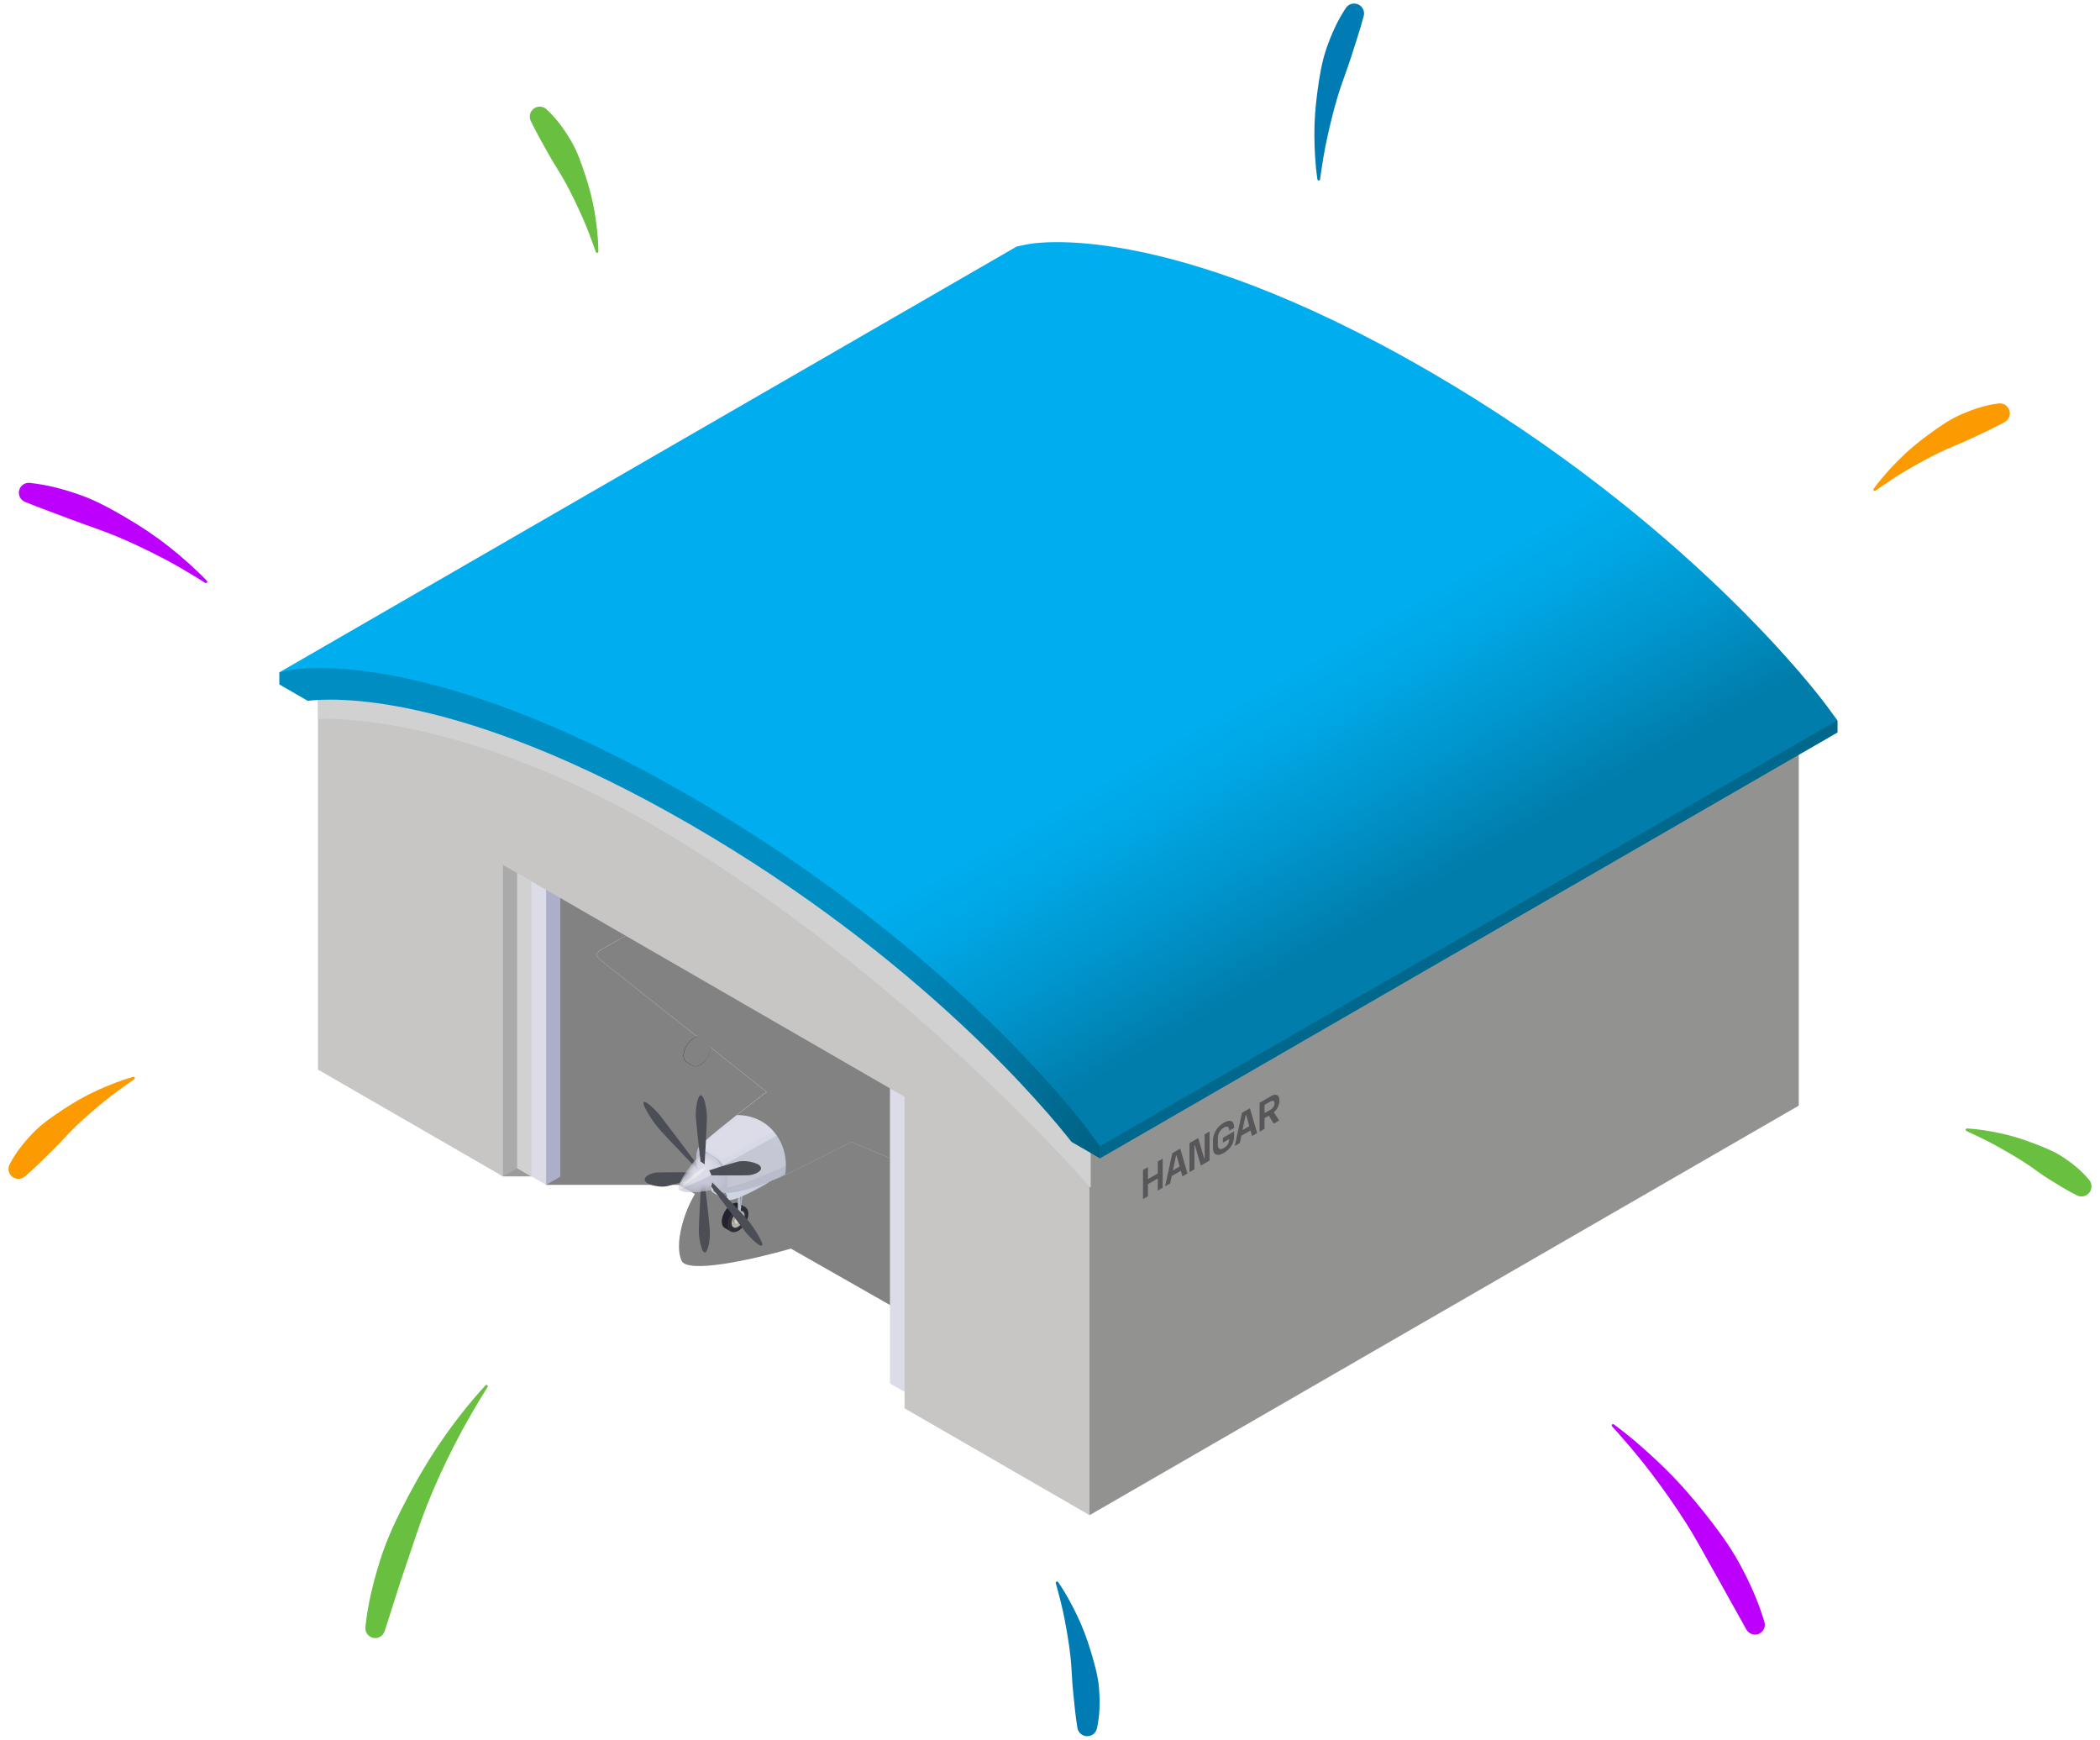 <svg width="198" height="164" viewBox="0 0 198 164" fill="none" xmlns="http://www.w3.org/2000/svg">
<g id="Illustration">
<g id="Vector">
<g id="Vector_2" style="mix-blend-mode:multiply">
<path d="M102.474 113.446C103.298 109.332 103.778 105.143 104.064 100.969C104.542 93.978 104.681 86.911 104.312 79.912C104.112 76.127 103.742 72.363 103.236 68.619L45.648 71.395L46.561 91.695C48.785 93.229 50.65 95.303 51.354 97.956C51.637 99.024 51.667 100.118 51.703 101.216C51.75 102.618 51.76 104.022 51.763 105.425C51.765 106.703 51.83 108.025 51.669 109.297C51.598 109.851 51.462 110.395 51.201 110.892C51.201 110.892 51.2 110.893 51.2 110.894H51.483V111.693H64.012L65.523 112.553C64.49 114.251 63.572 117.254 64.251 118.828C64.802 120.102 70.897 118.757 74.573 117.704L96.429 130.144C97.95 127.419 99.278 124.594 100.293 121.629C100.42 121.26 100.541 120.89 100.659 120.519L104.578 122.162L106.988 120.801L109.988 118.528L102.474 113.446Z" fill="#828282"/>
</g>
<g id="Group">
<g id="Group_2">
<g id="Group_3">
<path id="Vector_3" d="M68.051 115.148C68.051 114.547 68.475 113.814 68.999 113.512C69.276 113.352 69.525 113.344 69.699 113.461L70.292 113.805L69.89 114.459C69.785 114.849 69.546 115.242 69.248 115.507L68.894 116.083L68.374 115.779C68.34 115.765 68.308 115.746 68.279 115.724C68.137 115.616 68.051 115.418 68.051 115.148Z" fill="#23222D"/>
<path id="Vector_4" d="M68.637 115.486C68.637 116.087 69.061 116.329 69.585 116.027C70.109 115.724 70.534 114.992 70.534 114.391C70.534 113.79 70.109 113.547 69.585 113.85C69.061 114.152 68.637 114.885 68.637 115.486Z" fill="#393843"/>
<path id="Vector_5" d="M68.731 115.476C68.731 116.054 69.139 116.287 69.643 115.996C70.147 115.705 70.555 115 70.555 114.422C70.555 113.844 70.147 113.611 69.643 113.902C69.139 114.193 68.731 114.897 68.731 115.476Z" fill="#2D2C37"/>
<path id="Vector_6" d="M68.949 115.332C68.949 115.75 69.244 115.918 69.608 115.708C69.972 115.498 70.267 114.989 70.267 114.571C70.267 114.153 69.972 113.985 69.608 114.195C69.244 114.405 68.949 114.914 68.949 115.332Z" fill="#504F58"/>
<path id="Vector_7" d="M68.988 115.284C68.988 115.662 69.256 115.814 69.585 115.624C69.915 115.434 70.183 114.973 70.183 114.594C70.183 114.216 69.915 114.063 69.585 114.254C69.256 114.444 68.988 114.905 68.988 115.284Z" fill="#C3C1BA"/>
<path id="Vector_8" d="M69.059 115.248C69.059 115.589 69.299 115.726 69.596 115.555C69.892 115.383 70.133 114.969 70.133 114.628C70.133 114.288 69.892 114.151 69.596 114.322C69.569 114.338 69.542 114.355 69.516 114.375C69.284 114.548 69.101 114.863 69.065 115.149C69.061 115.183 69.059 115.216 69.059 115.248Z" fill="#B0AC9E"/>
<path id="Vector_9" d="M69.399 115.416C69.68 115.254 69.908 114.861 69.908 114.539C69.908 114.409 69.871 114.31 69.808 114.249C69.997 114.235 70.13 114.375 70.13 114.628C70.13 114.968 69.89 115.383 69.593 115.555C69.377 115.679 69.191 115.64 69.106 115.478C69.189 115.498 69.29 115.479 69.399 115.416Z" fill="#B6B3A8"/>
<path id="Vector_10" d="M69.059 115.15C69.115 115.232 69.222 115.247 69.345 115.176C69.528 115.071 69.675 114.817 69.675 114.608C69.675 114.467 69.608 114.383 69.51 114.375C69.278 114.549 69.095 114.864 69.059 115.15Z" fill="#9B9682"/>
<path id="Vector_11" d="M69.589 114.403L69.836 114.546L69.349 115.336L69.106 115.196L69.272 114.798L69.589 114.403Z" fill="#9B9682"/>
<path id="Vector_12" d="M69.246 115.129C69.246 115.337 69.394 115.421 69.576 115.316C69.757 115.211 69.905 114.957 69.905 114.748C69.905 114.539 69.757 114.455 69.576 114.56C69.394 114.665 69.246 114.92 69.246 115.129Z" fill="#D5D1C8"/>
</g>
<path id="Vector_13" d="M69.57 115.125V110.889H69.793V115.125L69.682 115.207L69.57 115.125Z" fill="#B8BCCB"/>
<path id="Vector_14" d="M69.699 114.376L70.035 111.47L70.141 111.5L69.805 114.406L69.741 114.43L69.699 114.376Z" fill="#B8BCCB"/>
</g>
<g id="Group_4">
<g id="Group_5">
<path id="Vector_15" d="M91.114 112.28L91.112 112.283L91.098 112.306L90.897 112.633L90.854 112.705L90.808 112.776V112.778L90.716 112.928L90.711 112.935C90.702 112.972 90.69 113.007 90.676 113.044C90.66 113.101 90.637 113.159 90.614 113.216C90.556 113.352 90.483 113.484 90.397 113.606C90.344 113.687 90.284 113.763 90.22 113.834H90.218C90.188 113.871 90.153 113.906 90.118 113.938C90.102 113.954 90.086 113.97 90.07 113.984L90.019 114.065L89.975 114.139L89.929 114.212L89.756 114.494L89.715 114.56L89.194 114.256C89.162 114.242 89.129 114.224 89.102 114.201C88.959 114.093 88.871 113.894 88.871 113.625C88.871 113.023 89.298 112.292 89.821 111.988C89.998 111.886 90.165 111.847 90.308 111.863C90.337 111.865 90.365 111.87 90.393 111.879C90.436 111.893 90.48 111.914 90.519 111.939L90.596 111.983L90.614 111.995H90.616L90.72 112.055L91.043 112.241C91.059 112.251 91.075 112.257 91.089 112.267L91.114 112.28Z" fill="#23222D"/>
<path id="Vector_16" d="M91.352 112.868C91.352 113.468 90.928 114.201 90.405 114.503C90.386 114.514 90.368 114.523 90.352 114.53C90.1 114.662 89.874 114.664 89.713 114.56C89.554 114.457 89.457 114.251 89.457 113.963C89.457 113.366 89.874 112.642 90.391 112.336C90.395 112.331 90.4 112.329 90.405 112.326C90.467 112.29 90.529 112.262 90.587 112.243C90.596 112.239 90.605 112.237 90.612 112.234C90.642 112.225 90.672 112.216 90.7 112.211C90.829 112.184 90.944 112.195 91.041 112.241C91.057 112.25 91.073 112.257 91.087 112.267C91.096 112.271 91.103 112.278 91.11 112.283C91.17 112.324 91.218 112.377 91.255 112.446C91.317 112.555 91.352 112.698 91.352 112.868Z" fill="#393843"/>
<path id="Vector_17" d="M91.377 112.898C91.377 113.477 90.966 114.182 90.464 114.473C90.443 114.484 90.422 114.496 90.404 114.503C90.385 114.514 90.367 114.524 90.351 114.53C90.109 114.634 89.899 114.616 89.754 114.494C89.627 114.388 89.551 114.201 89.551 113.952C89.551 113.403 89.92 112.739 90.39 112.426C90.413 112.407 90.438 112.391 90.464 112.377C90.503 112.354 90.54 112.336 90.577 112.32C90.588 112.315 90.6 112.31 90.611 112.308C90.639 112.294 90.664 112.287 90.69 112.28C90.844 112.234 90.985 112.246 91.096 112.306C91.158 112.338 91.213 112.384 91.254 112.446C91.333 112.555 91.377 112.707 91.377 112.898Z" fill="#2D2C37"/>
<path id="Vector_18" d="M89.769 113.809C89.769 114.227 90.065 114.395 90.428 114.185C90.792 113.974 91.088 113.466 91.088 113.048C91.088 112.63 90.792 112.462 90.428 112.672C90.065 112.882 89.769 113.391 89.769 113.809Z" fill="#504F58"/>
<path id="Vector_19" d="M89.809 113.76C89.809 114.139 90.076 114.291 90.406 114.101C90.736 113.91 91.003 113.449 91.003 113.071C91.003 112.693 90.736 112.54 90.406 112.73C90.076 112.921 89.809 113.382 89.809 113.76Z" fill="#C3C1BA"/>
<path id="Vector_20" d="M89.879 113.725C89.879 114.065 90.12 114.202 90.416 114.031C90.713 113.86 90.953 113.445 90.953 113.105C90.953 112.764 90.713 112.627 90.416 112.799C90.389 112.814 90.362 112.832 90.336 112.852C90.105 113.025 89.921 113.34 89.885 113.626C89.881 113.659 89.879 113.693 89.879 113.725Z" fill="#B0AC9E"/>
<path id="Vector_21" d="M90.22 113.893C90.5 113.731 90.728 113.338 90.728 113.016C90.728 112.886 90.691 112.787 90.628 112.726C90.818 112.712 90.951 112.852 90.951 113.105C90.951 113.446 90.71 113.86 90.413 114.031C90.197 114.156 90.011 114.117 89.926 113.955C90.009 113.975 90.11 113.956 90.22 113.893Z" fill="#B6B3A8"/>
<path id="Vector_22" d="M89.879 113.626C89.936 113.708 90.043 113.724 90.166 113.653C90.348 113.548 90.495 113.293 90.495 113.084C90.495 112.944 90.429 112.86 90.33 112.852C90.098 113.025 89.915 113.34 89.879 113.626Z" fill="#9B9682"/>
<path id="Vector_23" d="M90.409 112.88L90.656 113.023L90.17 113.813L89.926 113.673L90.092 113.275L90.409 112.88Z" fill="#9B9682"/>
<path id="Vector_24" d="M90.066 113.605C90.066 113.814 90.214 113.898 90.396 113.793C90.578 113.688 90.725 113.434 90.725 113.225C90.725 113.016 90.578 112.932 90.396 113.037C90.214 113.142 90.066 113.397 90.066 113.605Z" fill="#D5D1C8"/>
</g>
<path id="Vector_25" d="M90.398 113.602V109.365H90.621V113.602L90.51 113.684L90.398 113.602Z" fill="#B8BCCB"/>
<path id="Vector_26" d="M90.966 109.977L90.777 111.6L90.729 112.036L90.726 112.055L90.708 112.211L90.699 112.28L90.664 112.587L90.657 112.649L90.648 112.725L90.646 112.749L90.629 112.882L90.62 112.887L90.565 112.908L90.523 112.855L90.535 112.746L90.544 112.67L90.551 112.617L90.586 112.32L90.595 112.244L90.62 112.018L90.623 111.995V111.992L90.673 111.557L90.86 109.948L90.966 109.977Z" fill="#B8BCCB"/>
</g>
<g id="Group_6">
<g id="Group_7">
<path id="Vector_27" d="M66.682 98.171V98.173L66.666 98.196L66.553 98.381L66.466 98.524L66.424 98.593L66.378 98.667L66.283 98.821L66.281 98.826C66.272 98.863 66.26 98.9 66.247 98.934C66.231 98.989 66.21 99.045 66.184 99.098C66.127 99.236 66.053 99.372 65.965 99.497C65.912 99.577 65.852 99.653 65.788 99.725C65.756 99.762 65.721 99.796 65.686 99.829C65.67 99.845 65.654 99.861 65.638 99.875L65.59 99.953V99.956L65.543 100.027L65.5 100.103L65.327 100.384L65.285 100.449V100.451L64.764 100.147C64.73 100.133 64.7 100.114 64.67 100.091C64.527 99.983 64.441 99.785 64.441 99.515C64.441 98.913 64.866 98.18 65.389 97.878C65.52 97.802 65.647 97.763 65.76 97.754C65.832 97.745 65.898 97.751 65.961 97.77C66.007 97.781 66.051 97.802 66.09 97.828L66.184 97.883L66.288 97.943L66.613 98.132C66.632 98.141 66.648 98.15 66.664 98.159L66.682 98.171Z" fill="#23222D"/>
<path id="Vector_28" d="M66.925 98.759C66.925 99.356 66.503 100.087 65.982 100.391C65.963 100.403 65.945 100.412 65.927 100.419C65.673 100.55 65.447 100.553 65.286 100.449C65.124 100.347 65.027 100.142 65.027 99.854C65.027 99.259 65.442 98.535 65.961 98.229C65.966 98.224 65.973 98.22 65.977 98.217C66.039 98.183 66.1 98.155 66.157 98.137C66.166 98.13 66.176 98.127 66.185 98.125C66.196 98.121 66.208 98.118 66.217 98.116C66.236 98.109 66.254 98.104 66.27 98.104C66.399 98.074 66.517 98.086 66.614 98.132C66.632 98.141 66.648 98.15 66.664 98.16C66.671 98.164 66.678 98.169 66.683 98.174C66.745 98.217 66.798 98.277 66.837 98.353C66.84 98.356 66.842 98.358 66.842 98.36C66.886 98.445 66.913 98.552 66.922 98.674C66.925 98.701 66.925 98.729 66.925 98.759Z" fill="#393843"/>
<path id="Vector_29" d="M66.947 98.789C66.947 99.368 66.539 100.071 66.034 100.364C66.016 100.375 65.997 100.384 65.981 100.391C65.963 100.403 65.944 100.412 65.926 100.419C65.683 100.525 65.472 100.507 65.326 100.384C65.197 100.278 65.121 100.094 65.121 99.843C65.121 99.294 65.492 98.628 65.96 98.316C65.983 98.298 66.009 98.282 66.034 98.268C66.073 98.245 66.11 98.227 66.147 98.21C66.161 98.206 66.172 98.201 66.184 98.197C66.209 98.185 66.235 98.178 66.26 98.171C66.267 98.169 66.274 98.167 66.281 98.167C66.428 98.127 66.56 98.139 66.666 98.197C66.735 98.231 66.792 98.284 66.836 98.353C66.839 98.356 66.841 98.358 66.841 98.36C66.896 98.448 66.931 98.558 66.942 98.69C66.945 98.722 66.947 98.754 66.947 98.789Z" fill="#2D2C37"/>
<path id="Vector_30" d="M65.34 99.699C65.34 100.117 65.635 100.285 65.999 100.075C66.363 99.865 66.658 99.356 66.658 98.938C66.658 98.521 66.363 98.352 65.999 98.562C65.635 98.772 65.34 99.281 65.34 99.699Z" fill="#504F58"/>
<path id="Vector_31" d="M65.379 99.65C65.379 100.028 65.646 100.181 65.976 99.99C66.306 99.8 66.573 99.339 66.573 98.96C66.573 98.582 66.306 98.43 65.976 98.62C65.646 98.81 65.379 99.272 65.379 99.65Z" fill="#C3C1BA"/>
<path id="Vector_32" d="M65.449 99.616C65.449 99.956 65.69 100.093 65.987 99.922C66.283 99.751 66.524 99.336 66.524 98.996C66.524 98.655 66.283 98.518 65.987 98.689C65.959 98.705 65.933 98.723 65.907 98.742C65.675 98.915 65.492 99.231 65.456 99.516C65.452 99.55 65.449 99.583 65.449 99.616Z" fill="#B0AC9E"/>
<path id="Vector_33" d="M65.79 99.784C66.07 99.621 66.298 99.229 66.298 98.906C66.298 98.776 66.261 98.677 66.198 98.617C66.388 98.602 66.521 98.743 66.521 98.996C66.521 99.336 66.28 99.751 65.984 99.922C65.767 100.047 65.581 100.008 65.496 99.846C65.579 99.865 65.68 99.847 65.79 99.784Z" fill="#B6B3A8"/>
<path id="Vector_34" d="M65.449 99.516C65.506 99.598 65.613 99.614 65.736 99.543C65.918 99.438 66.066 99.183 66.066 98.974C66.066 98.834 65.999 98.75 65.9 98.742C65.669 98.915 65.485 99.23 65.449 99.516Z" fill="#9B9682"/>
<path id="Vector_35" d="M65.98 98.769L66.227 98.912L65.74 99.703L65.496 99.562L65.662 99.165L65.98 98.769Z" fill="#9B9682"/>
<path id="Vector_36" d="M65.637 99.496C65.637 99.704 65.784 99.788 65.966 99.683C66.148 99.578 66.296 99.324 66.296 99.115C66.296 98.906 66.148 98.822 65.966 98.927C65.784 99.032 65.637 99.287 65.637 99.496Z" fill="#D5D1C8"/>
</g>
<path id="Vector_37" d="M65.961 99.493V95.256H66.184V99.493L66.072 99.575L65.961 99.493Z" fill="#B8BCCB"/>
<path id="Vector_38" d="M66.09 98.744L66.426 95.838L66.532 95.867L66.196 98.773L66.132 98.797L66.09 98.744Z" fill="#B8BCCB"/>
</g>
<g id="Group_8">
<path id="Vector_39" d="M66.088 110.259L65.959 110.441C65.959 110.441 65.936 110.415 65.89 110.369C65.888 110.367 65.886 110.365 65.883 110.362L65.874 110.353C65.872 110.353 65.872 110.351 65.872 110.351C65.468 109.936 63.767 108.184 62.328 106.63C61.92 106.19 61.499 105.599 61.183 105.085C60.904 104.627 60.705 104.232 60.675 104.062C60.572 103.471 61.57 104.366 62.181 105.088C62.232 105.148 62.28 105.205 62.324 105.263C62.785 105.844 64.86 108.615 65.717 109.761C65.731 109.781 65.747 109.802 65.763 109.823C65.793 109.864 65.821 109.901 65.847 109.936L66.088 110.259Z" fill="#4C4E56"/>
<path id="Vector_40" d="M60.928 111.455C61.206 111.713 62.293 111.985 62.974 111.803C64.42 111.416 66.083 110.845 66.083 110.845L65.954 110.514C65.954 110.514 62.535 110.491 61.941 110.526C61.347 110.561 60.44 111 60.928 111.455Z" fill="#4C4E56"/>
<path id="Vector_41" d="M66.522 118.047C66.736 117.943 67.011 116.844 66.917 115.825C66.719 113.663 66.395 111.057 66.395 111.057L66.137 110.908C66.137 110.908 65.899 115.144 65.887 115.916C65.875 116.689 66.148 118.23 66.522 118.047Z" fill="#4C4E56"/>
<path id="Vector_42" d="M67.163 112.376C67.163 112.376 68.193 113.037 68.45 113.12C69.168 113.353 71.538 111.998 72.12 111.678C72.702 111.358 73.053 110.884 73.053 110.884C73.053 110.884 68.322 110.124 67.585 110.52C66.847 110.917 66.952 112.254 67.163 112.376Z" fill="url(#paint0_linear_1391_2779)"/>
<path id="Vector_43" d="M67.304 112.331C67.755 112.612 68.259 112.913 68.332 112.957C68.405 113 68.545 112.947 68.545 112.743C68.545 112.54 68.366 112.447 68.327 112.423C68.288 112.399 67.419 111.878 67.347 111.875C67.252 111.872 67.189 112.26 67.304 112.331Z" fill="#7F8594"/>
<g id="Group_9">
<path id="Vector_44" d="M86.211 98.808L83.096 100.606L82.81 100.772L76.784 104.251L75.14 105.201L74.386 104.604L74.262 104.505L74.225 104.475L73.812 104.147L73.603 103.981L73.183 103.65L72.865 103.396L72.618 103.2L72.567 103.161L72.526 103.128L72.468 103.082L72.275 102.928L66.935 98.691L66.915 98.674L66.546 98.382L66.274 98.167L66.255 98.153L66.209 98.117L66.177 98.089L66.156 98.073L65.953 97.911L65.753 97.755L56.676 90.553L56.199 90.048L56.48 89.624L58.892 89.017L59.542 88.731L62.829 87.284L65.684 88.69L75.599 93.577L80.083 95.788L80.36 95.924L81.512 96.491L81.83 96.65L82.116 96.789L82.414 96.936L82.937 97.194L84.615 98.022L84.952 98.188H84.954L85.505 98.46L85.819 98.615L86.211 98.808Z" fill="url(#paint1_linear_1391_2779)"/>
<path id="Vector_45" d="M107.545 84.616L106.934 85.165L106.879 85.649L106.556 85.836L103.285 87.724H102.718L102.609 87.618L102.374 87.392L102.247 87.272L96.629 81.855L98.886 80.55L104.951 83.399L105.113 83.475L107.545 84.616Z" fill="#DBDCE7"/>
<g id="Group_10">
<path id="Vector_46" d="M86.211 98.054L85.505 98.46L82.806 100.021L81.715 100.65L81.655 100.684L78.608 102.444L78.227 102.663C78.223 102.667 78.218 102.669 78.211 102.674L76.166 103.854L75.198 104.415C75.198 104.415 75.196 104.412 75.193 104.415L75.182 104.422L75.14 104.447L75.122 104.433L75.11 104.424L74.774 104.156L74.654 104.06L73.492 103.137L73.206 102.912L73.058 102.792L72.955 102.711L72.86 102.635L72.759 102.557L66.336 97.452L66.237 97.374L66.177 97.326L65.953 97.148L56.48 89.623L58.892 88.263L62.83 86.532L66.343 88.263L80.636 95.308L80.927 95.451L82.121 96.039L82.162 96.058L82.347 96.15L82.679 96.314L82.963 96.454L85.224 97.568L85.547 97.727L85.554 97.731L86.211 98.054Z" fill="#DBDCE7"/>
<path id="Vector_47" d="M78.583 102.475L58.867 88.295L58.914 88.232L78.629 102.412L78.583 102.475Z" fill="#A5A8AB"/>
</g>
<g id="Group_11">
<path id="Vector_48" d="M107.585 85.596V89.367L107.329 89.54L94.069 98.508L94.066 98.51L92.602 99.499L90.91 100.853H90.908L90.686 101.03V101.033L87.245 103.783C87.245 103.783 86.348 104.297 84.96 105.069C84.806 105.154 84.647 105.244 84.48 105.337C84.395 105.383 84.31 105.431 84.225 105.48C83.969 105.62 83.701 105.768 83.422 105.92C83.33 105.971 83.236 106.021 83.141 106.074C82.95 106.178 82.756 106.284 82.558 106.393C82.36 106.499 82.159 106.609 81.954 106.72C81.553 106.937 81.14 107.158 80.718 107.384C80.561 107.467 80.404 107.55 80.245 107.635C80.045 107.741 79.842 107.847 79.639 107.953C77.726 108.958 75.731 109.966 74.025 110.738C73.836 110.826 73.65 110.909 73.468 110.987C73.159 111.123 72.864 111.25 72.58 111.365C72.144 111.545 71.741 111.697 71.381 111.819C70.865 111.995 70.427 112.121 70.056 112.214C70.016 112.225 69.98 112.234 69.943 112.241C69.892 112.255 69.844 112.267 69.795 112.276C69.717 112.294 69.643 112.311 69.572 112.324C69.092 112.421 68.76 112.447 68.537 112.444C68.463 112.444 68.398 112.44 68.347 112.433C68.34 112.433 68.336 112.433 68.329 112.43C68.243 112.421 68.186 112.405 68.158 112.396C68.149 112.393 68.142 112.391 68.14 112.389C68.135 112.387 68.133 112.387 68.133 112.387L67.953 112.283L67.522 112.036L67.404 111.967L67.294 111.902L67.068 111.773L67.013 111.741L66.549 111.474L66.448 111.414L66.309 111.335L66.307 111.333L66.305 111.331L66.143 110.955L66.093 110.84L66.058 110.764L65.95 110.515L65.887 110.369L65.867 110.326L65.844 110.27V108.211C65.858 108.193 65.874 108.175 65.892 108.152C66.01 108.006 66.24 107.785 66.549 107.508C67.238 106.895 68.324 106.017 69.456 105.12H69.459C69.857 104.804 70.261 104.488 70.655 104.182C71.231 103.732 71.789 103.303 72.28 102.928C72.451 102.796 72.612 102.672 72.764 102.556C72.97 102.397 73.159 102.254 73.325 102.128L73.332 102.121C73.5 101.994 73.645 101.883 73.76 101.796C73.963 101.641 74.079 101.556 74.079 101.556L74.122 102.017L74.136 102.151L74.258 103.426L75.819 102.107L76.891 101.203L77.44 100.74L77.917 100.339L82.122 96.788L82.431 96.528L82.684 96.313L82.915 96.12L84.363 94.898L86.369 94.144L87 93.906L87.164 93.844L87.339 93.78L87.551 93.699L89.626 92.92L90.02 92.772L90.041 92.765L92.844 91.712L100.293 88.911L101.049 88.487L101.593 88.185L102.068 87.917L102.603 87.618L103.952 86.864L106.716 85.314L106.55 85.835L106.485 86.038L106.437 86.19L106.428 86.218L107.131 85.84L107.223 85.789L107.431 85.679L107.585 85.596Z" fill="url(#paint2_linear_1391_2779)"/>
<path id="Vector_49" d="M107.573 88.438V89.367L107.317 89.54L94.057 98.508L94.054 98.51L92.59 99.499L90.898 100.853H90.896L90.675 101.03L87.233 103.78C87.233 103.78 86.336 104.295 84.948 105.069C84.794 105.154 84.635 105.244 84.469 105.337C84.383 105.383 84.298 105.431 84.21 105.477C83.954 105.62 83.687 105.768 83.41 105.92C83.318 105.971 83.224 106.021 83.129 106.074C82.938 106.178 82.744 106.284 82.546 106.393C82.348 106.499 82.147 106.609 81.942 106.72C81.541 106.937 81.128 107.158 80.706 107.384C80.549 107.467 80.392 107.55 80.233 107.635C80.033 107.741 79.83 107.847 79.627 107.953C77.714 108.958 75.72 109.966 74.013 110.738C73.825 110.826 73.638 110.909 73.456 110.987C73.147 111.123 72.852 111.25 72.568 111.365C72.132 111.545 71.729 111.697 71.369 111.819C70.853 111.995 70.415 112.121 70.044 112.214C70.004 112.225 69.968 112.234 69.931 112.241C69.88 112.255 69.832 112.267 69.783 112.276C69.705 112.294 69.631 112.311 69.56 112.324C69.08 112.421 68.748 112.446 68.525 112.444C68.451 112.444 68.386 112.439 68.335 112.433H68.319C68.317 112.433 68.317 112.43 68.317 112.43C68.232 112.421 68.174 112.405 68.146 112.396C68.137 112.393 68.13 112.391 68.128 112.389C68.123 112.387 68.121 112.387 68.121 112.387L68.167 112.34L68.559 111.946C68.845 111.9 69.181 111.817 69.56 111.704C69.633 111.681 69.707 111.658 69.783 111.635C69.857 111.612 69.933 111.586 70.009 111.561C70.048 111.55 70.085 111.536 70.124 111.522C70.731 111.319 71.418 111.054 72.151 110.75C72.764 110.496 73.409 110.215 74.071 109.915C74.2 109.855 74.329 109.798 74.461 109.738C76.052 109.007 77.707 108.191 79.175 107.432C79.261 107.388 79.348 107.345 79.434 107.301C79.595 107.215 79.754 107.133 79.911 107.052C79.966 107.024 80.019 106.994 80.072 106.966C81.58 106.176 82.802 105.491 83.415 105.108H83.417C83.574 105.009 83.752 104.896 83.943 104.765C84.865 104.145 86.154 103.197 87.479 102.204C88.342 101.558 89.22 100.894 90.022 100.288C90.029 100.283 90.036 100.279 90.041 100.274C91.207 99.396 92.212 98.642 92.779 98.259C93.07 98.063 93.831 97.556 94.889 96.85C97.432 95.158 101.699 92.33 105.33 89.923C105.69 89.685 106.042 89.453 106.386 89.224C106.741 88.989 107.084 88.761 107.419 88.54C107.432 88.53 107.449 88.521 107.462 88.512C107.474 88.503 107.486 88.496 107.497 88.489C107.522 88.47 107.548 88.454 107.573 88.438Z" fill="#B8BCCB"/>
<path id="Vector_50" d="M103.328 88.175L104.874 89.536L105.808 90.324L107.752 88.56L104.508 87.631L103.328 88.175Z" fill="#B8BCCB"/>
<path id="Vector_51" d="M78.852 107.052L79.636 107.954L81.497 106.867L78.852 107.052Z" fill="#B8BCCB"/>
<path id="Vector_52" d="M100.802 89.255L92.506 93.216C92.506 93.216 92.573 92.646 92.348 92.686C92.123 92.727 92.019 92.541 92.019 92.541L100.802 88.911V89.255Z" fill="#DBDCE7"/>
<path id="Vector_53" d="M91.752 93.835C91.051 94.543 88.192 95.631 88.192 95.631C88.192 95.631 87.095 96.521 85.553 97.727C85.454 97.805 85.352 97.884 85.249 97.965C85.237 97.974 85.228 97.981 85.216 97.99C85.133 98.057 85.048 98.121 84.96 98.188C84.269 98.728 83.51 99.308 82.736 99.892C82.399 100.145 82.06 100.399 81.721 100.65C81.599 100.74 81.479 100.828 81.357 100.918C81.297 100.961 81.267 100.985 81.267 100.985C81.267 100.985 81.253 100.996 81.223 101.017C79.891 101.99 78.607 102.884 77.613 103.481C77.599 103.491 77.588 103.497 77.574 103.504C77.327 103.654 77.097 103.786 76.892 103.892C76.566 104.062 76.251 104.18 75.949 104.263C75.907 104.277 75.866 104.288 75.826 104.297C75.785 104.307 75.746 104.316 75.704 104.325C75.637 104.339 75.575 104.353 75.513 104.364C75.407 104.385 75.305 104.401 75.204 104.415C75.204 104.415 75.202 104.413 75.2 104.415C75.172 104.417 75.144 104.422 75.116 104.424C74.844 104.456 74.595 104.468 74.376 104.475C74.333 104.477 74.284 104.477 74.231 104.475C74.005 104.47 73.706 104.438 73.436 104.373C73.249 104.327 73.078 104.265 72.952 104.182C72.949 104.18 72.945 104.18 72.942 104.178C72.896 104.147 72.859 104.113 72.827 104.078C72.55 103.76 72.597 103.265 72.597 103.265L72.624 103.2L72.726 102.979L72.961 102.711L73.761 101.796L75.287 100.051L75.656 99.631L75.87 99.445H75.873L80.089 95.788L80.642 95.309L80.661 95.293L80.797 95.175L81.085 95.032L84.451 93.356L85.76 93.218H85.772L89.926 92.782C89.926 92.782 89.961 92.777 90.021 92.773C90.076 92.768 90.152 92.761 90.247 92.752C90.353 92.743 90.486 92.734 90.652 92.722C91.261 92.678 92.066 92.653 92.273 92.78L92.275 92.782C92.524 92.939 91.96 93.628 91.752 93.835Z" fill="url(#paint3_linear_1391_2779)"/>
<path id="Vector_54" d="M103.53 87.868L102.578 88.977C102.578 88.977 97.476 91.633 94.504 93.217C93.34 93.837 92.505 94.291 92.432 94.358C92.3 94.478 91.198 95.13 89.813 95.988C88.549 96.774 87.046 97.731 85.825 98.614C85.769 98.653 85.714 98.694 85.658 98.734C84.942 99.257 84.031 99.909 83.09 100.578C82.998 100.64 82.906 100.705 82.816 100.772C80.476 102.424 78.055 104.103 78.055 104.103L76.529 105.2L74.15 106.528L73.226 107.042L68.177 109.857L68.011 109.949L67.976 109.968L67.919 110C67.919 110 67.905 109.998 67.882 109.995C67.778 109.984 67.46 109.945 67.049 109.869C66.858 109.832 66.648 109.788 66.431 109.735C66.411 109.73 66.392 109.726 66.374 109.721C66.238 109.687 66.097 109.647 65.959 109.606C65.92 109.594 65.883 109.583 65.844 109.571V108.211C65.858 108.193 65.874 108.174 65.892 108.151C66.01 108.006 66.24 107.784 66.549 107.508C67.238 106.895 68.324 106.016 69.456 105.12H69.459C69.857 104.804 70.261 104.488 70.655 104.181C71.231 103.732 71.789 103.303 72.28 102.927C72.451 102.796 72.612 102.671 72.764 102.556C72.97 102.397 73.159 102.254 73.325 102.127L73.332 102.12C73.5 101.993 73.645 101.883 73.76 101.795L75.287 100.05L75.655 99.63L75.87 99.444H75.872L80.089 95.787L80.642 95.308L80.66 95.292L80.796 95.174L81.085 95.031L84.45 93.355L85.76 93.217H85.771L89.926 92.781C89.926 92.781 89.96 92.776 90.02 92.772L90.041 92.765L92.844 91.712L100.293 88.91L101.049 88.486L101.593 88.184L102.068 87.917C102.241 87.91 102.398 87.905 102.543 87.901C102.822 87.891 103.048 87.884 103.214 87.877C103.419 87.873 103.53 87.868 103.53 87.868Z" fill="#D6D9E6"/>
<g id="Group_12">
<path id="Vector_55" d="M86.96 96.288L85.243 97.568L84.634 98.022L82.437 99.661L82.144 99.892C82.144 99.892 82.797 98.46 82.956 97.194C82.988 96.936 83 96.685 82.981 96.454C82.972 96.337 82.956 96.224 82.928 96.12C82.928 96.109 82.924 96.097 82.921 96.085C82.88 95.929 82.824 95.795 82.76 95.68C82.248 94.767 81.151 95.02 81.098 95.032L84.463 93.356L85.773 93.217H85.784C85.9 93.211 86.859 93.183 87.352 93.78C87.424 93.865 87.486 93.964 87.534 94.08C87.56 94.14 87.583 94.204 87.599 94.273C87.892 95.433 86.96 96.288 86.96 96.288Z" fill="#494760"/>
<path id="Vector_56" d="M81.935 100.152L82.068 99.859C82.075 99.846 82.718 98.424 82.874 97.184C82.906 96.919 82.915 96.676 82.898 96.46C82.888 96.338 82.872 96.233 82.847 96.14L82.838 96.093C82.801 95.962 82.75 95.831 82.686 95.719C82.235 94.913 81.297 95.069 81.112 95.107L80.512 95.234L84.45 93.279L85.759 93.139C85.821 93.143 86.871 93.083 87.407 93.731C87.484 93.823 87.549 93.93 87.6 94.05C87.631 94.126 87.653 94.192 87.668 94.255C87.969 95.445 87.046 96.309 87.007 96.346L87.001 96.352L82.478 99.724L81.935 100.152ZM82.999 96.108C83.025 96.208 83.043 96.319 83.054 96.447C83.07 96.674 83.062 96.929 83.027 97.204C82.91 98.132 82.528 99.159 82.329 99.642L82.384 99.6L86.904 96.228C86.957 96.178 87.787 95.362 87.518 94.292C87.504 94.236 87.485 94.179 87.456 94.11C87.413 94.006 87.355 93.912 87.287 93.831C86.801 93.243 85.825 93.287 85.782 93.295L84.48 93.432L81.503 94.914C81.909 94.917 82.485 95.039 82.823 95.642C82.891 95.766 82.949 95.909 82.991 96.064C82.995 96.084 82.998 96.096 82.999 96.108Z" fill="#141414"/>
</g>
<path id="Vector_57" d="M87.53 94.08C87.454 94.038 87.376 94.004 87.293 93.976C87.201 93.944 87.106 93.921 87.009 93.907C85.97 93.748 84.616 94.451 83.826 94.979C83.674 95.08 83.355 95.285 82.92 95.571C82.867 95.606 82.811 95.643 82.756 95.68C82.244 94.767 81.147 95.02 81.094 95.032L84.46 93.356L85.769 93.217H85.781C85.896 93.211 86.855 93.183 87.348 93.78C87.42 93.865 87.482 93.964 87.53 94.08Z" fill="#7E7C8D"/>
<g id="Group_13">
<path id="Vector_58" d="M82.415 96.936C82.292 98.201 81.442 100.253 81.442 100.253L79.06 101.982C79.06 101.982 78.645 101.099 77.912 100.338C77.679 100.094 77.412 99.861 77.114 99.674C77.094 99.66 77.071 99.647 77.047 99.633C76.344 99.22 75.906 99.425 75.867 99.444L80.084 95.787L80.637 95.308L80.656 95.292C80.656 95.292 81.804 94.948 82.278 95.981C82.304 96.034 82.327 96.089 82.348 96.149C82.364 96.2 82.38 96.255 82.394 96.311C82.41 96.375 82.421 96.449 82.426 96.527C82.433 96.65 82.431 96.788 82.415 96.936Z" fill="#494760"/>
<path id="Vector_59" d="M79.031 102.099L78.991 102.014C78.987 102.006 78.571 101.135 77.856 100.393C77.606 100.13 77.343 99.911 77.074 99.74C77.052 99.727 77.03 99.713 77.008 99.7C76.356 99.316 75.945 99.491 75.902 99.514L75.375 99.769L80.633 95.219C80.644 95.212 81.852 94.867 82.35 95.949C82.374 96.002 82.399 96.061 82.421 96.124C82.44 96.184 82.455 96.238 82.469 96.294C82.487 96.361 82.497 96.437 82.504 96.522C82.511 96.658 82.507 96.802 82.492 96.943C82.37 98.207 81.548 100.198 81.514 100.283L81.504 100.304L81.487 100.316L79.031 102.099ZM76.22 99.298C76.435 99.298 76.729 99.356 77.087 99.566C77.112 99.581 77.136 99.595 77.158 99.61C77.437 99.785 77.71 100.014 77.968 100.286C78.571 100.911 78.965 101.625 79.089 101.865L81.377 100.202C81.466 99.988 82.224 98.102 82.336 96.928V96.927C82.351 96.794 82.355 96.658 82.348 96.532C82.343 96.458 82.333 96.389 82.318 96.331C82.305 96.277 82.29 96.227 82.276 96.179C82.254 96.119 82.232 96.065 82.209 96.015C81.789 95.104 80.83 95.328 80.692 95.362L80.688 95.367L76.152 99.301C76.174 99.3 76.197 99.298 76.22 99.298Z" fill="#141414"/>
</g>
<path id="Vector_60" d="M82.278 95.981C82.242 96.007 82.202 96.032 82.163 96.058C82.154 96.064 82.147 96.069 82.138 96.074C81.942 96.205 81.732 96.343 81.513 96.491C80.271 97.321 78.703 98.397 77.207 99.516C77.154 99.555 77.101 99.594 77.047 99.633C76.344 99.221 75.906 99.426 75.867 99.444L80.084 95.788L80.637 95.308L80.656 95.292C80.656 95.292 81.804 94.949 82.278 95.981Z" fill="#7E7C8D"/>
<g id="Group_14">
<path id="Vector_61" d="M73.163 103.95C73.973 104.39 75.528 104.129 76.418 103.761C77.037 103.503 78.245 102.652 78.245 102.652L78.505 102.415C78.505 102.415 77.866 100.908 76.862 100.232C76.742 100.152 76.631 100.086 76.526 100.031C75.805 99.655 75.464 99.863 75.464 99.863L72.968 102.907C72.968 102.907 72.902 103.061 72.877 103.256C72.846 103.494 72.877 103.793 73.163 103.95Z" fill="#494760"/>
<path id="Vector_62" d="M74.313 104.258C73.868 104.258 73.45 104.19 73.134 104.018C72.874 103.877 72.761 103.61 72.807 103.246C72.833 103.043 72.901 102.883 72.904 102.876L72.915 102.857L75.43 99.796C75.445 99.788 75.82 99.57 76.569 99.963C76.688 100.024 76.8 100.091 76.913 100.168C77.925 100.849 78.558 102.322 78.584 102.385L78.606 102.435L78.305 102.709C78.247 102.75 77.074 103.575 76.456 103.833C75.912 104.059 75.073 104.258 74.313 104.258ZM73.044 102.946C73.029 102.981 72.981 103.111 72.96 103.266C72.923 103.565 73.007 103.772 73.208 103.881C74.013 104.317 75.586 104.026 76.396 103.688C76.999 103.438 78.195 102.597 78.208 102.589L78.418 102.396C78.298 102.131 77.698 100.883 76.825 100.297C76.718 100.224 76.61 100.16 76.498 100.1C75.899 99.788 75.582 99.9 75.52 99.925L73.044 102.946Z" fill="#141414"/>
</g>
<path id="Vector_63" d="M72.883 103.256C72.927 103.215 72.972 103.173 73.018 103.128C73.826 102.211 75.118 101.117 76.533 100.031C75.811 99.655 75.47 99.863 75.47 99.863L72.975 102.907C72.975 102.907 72.908 103.061 72.883 103.256Z" fill="#7E7C8D"/>
</g>
<path id="Vector_64" d="M78.957 106.645L79.875 106.736L88.082 102.779L89.073 101.82L90.191 100.763L90.028 100.253L87.26 101.366C87.26 101.366 80.658 105.105 80.025 105.543C79.393 105.981 78.957 106.645 78.957 106.645Z" fill="#D8DAE5"/>
<path id="Vector_65" d="M110.14 114.333L107.238 116.53L104.829 117.89L104.425 117.784L90.736 112.037L90.63 111.993L90.628 111.991L90.609 111.984L90.406 111.898L90.321 111.864L80.253 107.636L80.217 107.622L79.454 107.301L78.863 107.052L78.96 106.644L82.63 104.735L87.499 102.204L90.1 100.851L90.28 100.759L90.695 101.031V101.033L96.435 104.816L105.797 110.988L109.991 113.752L110.14 114.333Z" fill="url(#paint4_linear_1391_2779)"/>
<path id="Vector_66" d="M110.257 113.969C110.275 114.005 110.125 114.333 110.125 114.333L107.223 116.53L104.814 117.89L104.41 117.784L104.565 117.385L106.974 116.025L109.975 113.752C109.975 113.752 110.238 113.932 110.257 113.969Z" fill="#C2C6D7"/>
<path id="Vector_67" d="M110.391 86.73L107.572 89.146L107.546 89.167L107.417 89.278V85.506L106.472 86.039L103.201 87.878L100.778 89.241L100.623 89.328L100.254 89.536L100.224 89.52L100.098 89.446L100.125 89.418L100.515 89.019L101.036 88.487L102.228 87.272L104.346 85.11L104.932 83.399L106.751 78.08L109.126 76.711L109.28 76.801L109.494 78.714L110.066 83.825L110.359 86.447L110.391 86.73Z" fill="#DBDCE7"/>
<path id="Vector_68" d="M110.553 86.82L107.579 89.368L107.554 89.167L107.505 88.787L107.468 88.512L107.464 88.478L107.425 88.171L107.125 85.841L107.118 85.794L106.431 86.191L103.524 87.869L100.262 89.536L100.319 89.476L100.785 89.001L101.587 88.185L102.362 87.392L104.511 85.2L105.101 83.475L106.915 78.171L109.287 76.801L109.527 78.698L110.168 83.779L110.518 86.555L110.553 86.82Z" fill="#B8B8D1"/>
<path id="Vector_69" d="M115.949 90.407L113.692 91.712L107.325 89.54L106.852 89.382L106.394 89.225L103.745 88.321L103.332 88.176L103.526 87.869L106.433 86.191L107.12 85.794L107.219 85.79L107.426 85.783L107.581 85.776L107.959 85.762L108.906 85.409L110.368 86.447L110.52 86.555L111.085 86.954L114.474 89.361L115.949 90.407Z" fill="#DBDCE7"/>
<g id="Group_15">
<path id="Vector_70" d="M109.972 113.752L106.97 116.025L104.561 117.385L90.766 111.601L90.662 111.557L90.609 111.536L90.388 111.444L80.707 107.384L80.647 107.359L79.912 107.052L79.762 106.988L78.941 106.644L82.409 104.643L90.007 100.256C90.01 100.254 90.012 100.254 90.012 100.254L90.042 100.275L90.897 100.853H90.9L96.612 104.717L109.972 113.752Z" fill="#DBDCE7"/>
<path id="Vector_71" d="M81.927 104.377L81.894 104.448L106.955 116.061L106.988 115.99L81.927 104.377Z" fill="#A5A8AB"/>
</g>
<path id="Vector_72" d="M68.132 112.388C68.935 112.471 68.703 110.01 67.668 109.268C66.634 108.526 65.842 108.213 65.842 108.213C65.842 108.213 65.398 108.867 65.842 110.27C66.104 111.101 66.306 111.334 66.306 111.334C66.306 111.334 67.377 112.252 68.132 112.388Z" fill="#B8BCCB"/>
<path id="Vector_73" d="M65.925 109.56C65.961 109.703 66.71 110.784 67.114 110.985C67.518 111.186 68.189 111.119 68.196 111.046C68.204 110.948 68.201 110.828 68.166 110.671C68.127 110.498 68.049 110.281 67.902 110C67.674 109.565 67.135 109.212 66.5 108.881C66.353 108.804 66.201 108.728 66.046 108.653C65.868 108.566 65.841 109.232 65.925 109.56Z" fill="#A8ACC7"/>
<path id="Vector_74" d="M66.512 108.881C66.519 108.972 66.532 109.058 66.55 109.128C66.586 109.271 67.335 110.352 67.739 110.553C67.868 110.617 68.024 110.654 68.177 110.672C68.138 110.499 68.06 110.281 67.913 110.001C67.686 109.566 67.146 109.213 66.512 108.881Z" fill="#7F8594"/>
</g>
<path id="Vector_75" d="M72.534 103.548C72.508 104.078 72.911 104.477 74.189 104.601C75.104 104.618 75.663 104.477 76.32 104.307C76.881 104.162 77.124 104.339 77.124 104.339C77.124 104.339 68.515 109.149 68.074 109.279C67.711 108.881 66.76 108.41 65.969 108.119C65.969 108.054 72.599 102.991 72.599 102.991L72.534 103.548Z" fill="#DBDCE7"/>
<path id="Vector_76" d="M86.883 93.215C87.46 93.397 87.706 93.935 87.706 93.935C87.706 93.935 90.792 93.526 91.317 93.345C91.842 93.163 92.231 92.839 92.231 92.839C92.231 92.839 92.212 92.768 91.849 92.774C91.485 92.781 88.121 92.995 86.883 93.215Z" fill="#DBDCE7"/>
<g id="Vector_77" style="mix-blend-mode:screen">
<path d="M75.815 99.951C76.25 100.061 76.433 100.063 77.015 100.557C75.621 102.007 74.739 104.061 74.739 104.061C74.739 104.061 73.901 104.087 73.584 103.976C73.266 103.866 73.106 103.769 73.106 103.769C73.106 103.769 74.597 101.208 75.815 99.951Z" fill="#242424"/>
</g>
<g id="Vector_78" style="mix-blend-mode:screen">
<path d="M77.661 99.906C77.661 99.906 77.184 99.29 76.387 99.264C77.009 98.726 81.011 95.377 81.011 95.377C81.011 95.377 81.699 95.371 81.976 95.789C82.21 96.142 82.205 96.353 82.205 96.353L77.661 99.906Z" fill="#242424"/>
</g>
<g id="Vector_79" style="mix-blend-mode:screen">
<path d="M82.996 95.74C82.996 95.74 84.804 94.505 85.29 94.33C85.776 94.155 87.352 94.058 87.352 94.058C87.352 94.058 86.865 93.37 86.165 93.354C85.261 93.338 84.653 93.426 84.364 93.581C84.075 93.737 81.945 94.846 81.945 94.846C81.945 94.846 82.597 94.836 82.996 95.74Z" fill="#242424"/>
</g>
<path id="Vector_80" d="M73.477 111.023L73.447 110.952C73.886 110.774 74.197 110.428 74.37 109.925C74.796 108.701 74.299 106.796 73.913 106.119C73.399 105.218 71.591 104.28 71.396 104.218L71.35 104.204C71.162 104.141 71.007 104.096 70.661 104.218L70.637 104.144C71.01 104.014 71.178 104.068 71.375 104.129L71.419 104.144C71.617 104.206 73.457 105.162 73.982 106.081C74.384 106.788 74.883 108.686 74.444 109.951C74.262 110.476 73.937 110.837 73.477 111.023Z" fill="#ACADBA"/>
<path id="Vector_81" d="M94.096 98.534L94.071 98.511L94.031 98.493L94.038 98.482C94.458 98.016 94.727 97.48 94.861 96.842C95.016 96.128 94.997 95.305 94.801 94.325C94.775 94.2 94.748 94.069 94.712 93.946C94.647 93.693 94.565 93.453 94.467 93.232C94.342 92.946 94.194 92.697 94.028 92.493C93.942 92.387 93.852 92.29 93.752 92.199L93.739 92.19C93.648 92.109 93.551 92.039 93.443 91.974C93.254 91.86 93.049 91.785 92.836 91.751L92.85 91.674C93.071 91.71 93.286 91.789 93.484 91.908C93.591 91.972 93.688 92.042 93.779 92.123L93.793 92.132C93.901 92.228 93.997 92.331 94.089 92.444C94.258 92.655 94.41 92.909 94.539 93.202C94.637 93.426 94.721 93.669 94.788 93.925C94.823 94.05 94.852 94.182 94.878 94.308C95.075 95.301 95.095 96.135 94.938 96.859C94.803 97.5 94.518 98.065 94.096 98.534Z" fill="#ACADBA"/>
<path id="Vector_82" d="M104.383 111.822L104.362 111.81L94.93 105.54L96.608 104.683L96.643 104.751L95.083 105.549L104.385 111.732L105.772 110.953L105.81 111.022L104.383 111.822Z" fill="#ACADBA"/>
<path id="Vector_83" d="M74.82 93.979L74.803 93.969L65.18 88.975L65.236 88.938L66.326 88.231L66.367 88.296L65.333 88.967L74.823 93.891L76.38 93.181L76.413 93.253L74.82 93.979Z" fill="#ACADBA"/>
<path id="Vector_84" d="M74.313 104.542C73.701 104.542 73.355 104.394 72.998 104.241L72.942 104.216C72.716 104.121 72.558 103.955 72.487 103.738C72.4 103.467 72.46 103.147 72.565 102.97C72.721 102.711 73.285 102.12 73.308 102.094L73.365 102.149C73.359 102.154 72.783 102.758 72.631 103.011C72.535 103.171 72.481 103.464 72.561 103.713C72.627 103.911 72.764 104.056 72.972 104.145L73.028 104.168C73.614 104.421 74.119 104.64 75.766 104.271C77.448 103.899 81.21 100.983 81.248 100.955C81.314 100.904 87.844 95.951 88.055 95.789C88.138 95.726 88.452 95.59 88.885 95.399C89.602 95.088 90.582 94.658 91.228 94.259C91.951 93.811 92.4 93.344 92.398 93.04C92.397 92.946 92.35 92.869 92.259 92.814L92.249 92.809L92.244 92.798C92.244 92.798 92.16 92.698 91.619 92.698C91.471 92.698 91.289 92.705 91.064 92.724C89.933 92.821 89.831 92.812 89.833 92.812L89.838 92.735C89.845 92.735 89.969 92.739 91.058 92.648C92.054 92.562 92.266 92.7 92.307 92.753C92.416 92.821 92.475 92.92 92.476 93.04C92.478 93.375 92.026 93.857 91.269 94.324C90.618 94.728 89.635 95.157 88.916 95.472C88.504 95.651 88.178 95.794 88.102 95.852C87.891 96.012 81.361 100.965 81.295 101.016C81.258 101.045 77.482 103.971 75.782 104.348C75.153 104.487 74.684 104.542 74.313 104.542Z" fill="#ACADBA"/>
<path id="Vector_85" d="M83.563 103.501L83.486 103.488C83.835 101.691 82.722 99.931 82.711 99.913L82.776 99.872C82.787 99.89 83.917 101.674 83.563 103.501Z" fill="#ACADBA"/>
<path id="Vector_86" d="M72.996 104.204L72.34 104.66L72.384 104.723L73.04 104.267L72.996 104.204Z" fill="#ACADBA"/>
<path id="Vector_87" d="M92.353 92.864L92.32 92.793L93.752 92.126L100.185 89.355L100.216 89.426L93.784 92.197L92.353 92.864Z" fill="#ACADBA"/>
<path id="Vector_88" d="M113.912 89.629L113.896 89.617L110.477 87.237L111.062 86.92L111.1 86.989L110.624 87.246L113.923 89.542L114.455 89.324L114.485 89.396L113.912 89.629Z" fill="#ACADBA"/>
<path id="Vector_89" d="M104.18 83.611L104.162 83.602L99.586 81.44L99.63 81.402L100.004 81.065L100.056 81.123L99.725 81.421L104.177 83.523L104.656 83.255L104.694 83.323L104.18 83.611Z" fill="#ACADBA"/>
<path id="Vector_90" d="M109.222 84.3L108.582 79.269L108.602 79.255L109.519 78.667L109.56 78.733L108.664 79.307L109.285 84.183L110.163 83.745L110.199 83.813L109.222 84.3Z" fill="#ACADBA"/>
<path id="Vector_91" d="M74.588 109.136L74.555 109.065L78.815 107.027C78.802 106.555 79.232 106.004 79.999 105.51C80.822 104.977 86.2 101.918 87.224 101.338C88.197 100.785 89.991 100.222 90.01 100.216L90.032 100.29C90.014 100.296 88.228 100.858 87.263 101.406C86.238 101.986 80.864 105.044 80.04 105.576C79.284 106.064 78.865 106.6 78.893 107.049L78.895 107.075L78.871 107.087L74.588 109.136Z" fill="#A5A8AB"/>
<path id="Vector_92" d="M89.989 96.91L89.984 96.849C89.982 96.838 89.862 95.755 89.32 95.267L89.372 95.209C89.867 95.655 90.019 96.539 90.053 96.781L94.732 93.902L94.773 93.968L89.989 96.91Z" fill="#ACADBA"/>
<g id="Group_16">
<path id="Vector_93" d="M65.738 109.657C65.749 110.485 66.336 111.478 67.05 111.876C67.764 112.274 68.335 111.926 68.324 111.098C68.314 110.27 67.727 109.277 67.013 108.879C66.299 108.481 65.728 108.829 65.738 109.657Z" fill="#B9BBCE"/>
<g id="Group_17">
<g id="Clip path group">
<mask id="mask0_1391_2779" style="mask-type:luminance" maskUnits="userSpaceOnUse" x="63" y="108" width="3" height="5">
<g id="clippath">
<path id="Vector_94" d="M63.977 112.099C63.967 111.32 65.647 109.742 65.738 109.657C65.734 109.328 65.821 109.075 65.973 108.914C65.573 109.339 65.211 109.796 65.208 109.8C64.983 110.088 64.77 110.36 64.484 110.816C64.412 110.931 64.23 111.234 64.104 111.553C63.985 111.854 63.98 112.013 63.977 112.099Z" fill="white"/>
</g>
</mask>
<g mask="url(#mask0_1391_2779)">
<g id="Group_18">
<g id="Group_19">
<path id="Vector_95" d="M63.977 112.099C64.013 111.032 65.772 109.128 65.973 108.915C65.821 109.075 65.734 109.328 65.738 109.657C65.647 109.742 63.967 111.32 63.977 112.099Z" fill="#C5C6D6"/>
<path id="Vector_96" d="M65.738 109.657C65.647 109.742 63.967 111.32 63.977 112.099C63.977 112.081 63.978 112.056 63.979 112.037C63.988 111.95 63.99 111.933 64.011 111.842L64.05 111.703C64.078 111.625 64.117 111.521 64.149 111.445L64.236 111.258C64.274 111.186 64.323 111.09 64.363 111.02L64.484 110.816C64.527 110.749 64.583 110.658 64.627 110.592L64.767 110.387C64.812 110.324 64.872 110.24 64.918 110.178L65.063 109.985C65.108 109.928 65.166 109.852 65.211 109.796L65.351 109.624C65.391 109.575 65.445 109.51 65.486 109.462L65.608 109.319C65.641 109.282 65.685 109.231 65.719 109.193L65.813 109.088C65.836 109.063 65.866 109.029 65.889 109.005L65.943 108.947C65.952 108.937 65.964 108.924 65.973 108.914C65.821 109.075 65.734 109.328 65.738 109.657Z" fill="#C5C6D6"/>
</g>
</g>
</g>
</g>
</g>
<g id="Group_20">
<g id="Clip path group_2">
<mask id="mask1_1391_2779" style="mask-type:luminance" maskUnits="userSpaceOnUse" x="63" y="109" width="5" height="4">
<g id="clippath-1">
<path id="Vector_97" d="M67.778 112.021C67.572 112.071 67.321 112.028 67.049 111.876C66.335 111.478 65.748 110.485 65.738 109.657C65.647 109.742 63.967 111.32 63.977 112.099C63.977 112.115 63.985 112.136 63.999 112.154C64.008 112.165 64.024 112.187 64.106 112.22C64.157 112.241 64.233 112.272 64.358 112.301C65.461 112.552 67.401 112.112 67.778 112.021Z" fill="white"/>
</g>
</mask>
<g mask="url(#mask1_1391_2779)">
<g id="Group_21">
<g id="Group_22">
<path id="Vector_98" d="M67.778 112.021C65.448 112.581 64.045 112.369 63.977 112.103C63.967 111.32 65.647 109.742 65.737 109.657C65.748 110.485 66.335 111.478 67.049 111.876C67.321 112.028 67.572 112.071 67.778 112.021Z" fill="#C5C6D6"/>
<path id="Vector_99" d="M65.738 109.657C65.743 110.084 65.902 110.556 66.153 110.968C66.148 110.973 66.141 110.981 66.136 110.987C66.047 111.062 66.003 111.099 65.163 111.692C64.546 112.128 64.565 112.184 64.574 112.211C64.587 112.249 64.776 112.562 67.52 112.036C67.612 112.046 67.698 112.04 67.778 112.021C67.766 112.024 67.748 112.028 67.735 112.031C67.712 112.036 67.681 112.044 67.658 112.049L67.549 112.074C67.507 112.083 67.452 112.095 67.41 112.104L67.247 112.137C67.191 112.148 67.117 112.163 67.061 112.173L66.857 112.209C66.79 112.22 66.702 112.236 66.635 112.246L66.403 112.28C66.33 112.29 66.232 112.303 66.158 112.312L65.912 112.338C65.835 112.345 65.732 112.354 65.655 112.359L65.411 112.372C65.333 112.374 65.23 112.377 65.152 112.377L64.931 112.372C64.854 112.367 64.753 112.361 64.677 112.353L64.51 112.331C64.436 112.316 64.337 112.295 64.264 112.276L64.18 112.249C64.084 112.212 64.08 112.21 64.035 112.185L64.029 112.182C63.994 112.154 63.981 112.133 63.977 112.099C63.967 111.32 65.647 109.742 65.738 109.657Z" fill="#C5C6D6"/>
</g>
</g>
</g>
</g>
</g>
<g id="Group_23">
<g id="Clip path group_3">
<mask id="mask2_1391_2779" style="mask-type:luminance" maskUnits="userSpaceOnUse" x="63" y="108" width="6" height="5">
<g id="clippath-2">
<path id="Vector_100" d="M65.973 108.914C65.704 109.2 65.022 109.957 64.496 110.797C64.304 111.103 63.981 111.679 63.977 112.099C63.978 112.133 64.005 112.161 64.011 112.167C64.02 112.176 64.048 112.192 64.094 112.215C64.165 112.25 64.312 112.293 64.404 112.311C64.559 112.341 64.645 112.354 64.882 112.369C65.049 112.38 65.155 112.378 65.389 112.373C65.9 112.362 66.884 112.238 67.778 112.021C68.114 111.939 68.33 111.61 68.324 111.098C68.314 110.27 67.727 109.276 67.012 108.878C66.582 108.639 66.204 108.67 65.973 108.914Z" fill="white"/>
</g>
</mask>
<g mask="url(#mask2_1391_2779)">
<g id="Group_24">
<g id="Group_25">
<path id="Vector_101" d="M65.973 108.914C64.985 109.966 63.985 111.358 63.977 112.099C64.037 112.368 65.434 112.585 67.778 112.021C68.114 111.939 68.33 111.61 68.324 111.098C68.314 110.27 67.727 109.276 67.012 108.878C66.582 108.639 66.204 108.67 65.973 108.914Z" fill="#DBDCE7"/>
<path id="Vector_102" d="M63.977 112.099C63.982 112.124 63.99 112.158 64.034 112.185L64.094 112.215C64.184 112.252 64.194 112.255 64.263 112.276L64.404 112.311C64.485 112.325 64.594 112.343 64.677 112.353L64.882 112.369C64.963 112.372 65.071 112.376 65.152 112.377L65.389 112.373C65.469 112.369 65.575 112.365 65.655 112.359L65.901 112.339C65.978 112.331 66.081 112.321 66.158 112.312L66.398 112.281C66.469 112.27 66.564 112.257 66.635 112.246L66.854 112.21C66.916 112.199 66.999 112.184 67.061 112.173L67.246 112.137C67.295 112.127 67.361 112.114 67.41 112.103L67.548 112.074C67.581 112.066 67.625 112.056 67.658 112.049L67.735 112.031C67.748 112.028 67.765 112.024 67.778 112.021C68.114 111.939 68.33 111.61 68.324 111.098C68.318 110.63 68.128 110.109 67.835 109.673C67.827 109.68 67.816 109.689 67.807 109.696C67.614 109.848 65.772 111.142 64.325 111.923C64.183 112 64.149 112.02 64.033 112.098C64.215 111.429 66.594 109.111 67.043 108.896C67.033 108.89 67.022 108.884 67.012 108.878C66.582 108.639 66.204 108.67 65.973 108.914C65.964 108.924 65.952 108.937 65.943 108.946C65.927 108.964 65.905 108.987 65.889 109.004L65.813 109.087C65.785 109.119 65.747 109.161 65.719 109.193L65.609 109.318C65.572 109.361 65.522 109.419 65.486 109.462L65.353 109.621C65.31 109.674 65.253 109.743 65.211 109.796L65.067 109.98C65.022 110.039 64.962 110.118 64.918 110.178L64.773 110.378C64.73 110.442 64.67 110.527 64.627 110.591L64.496 110.797C64.456 110.864 64.401 110.952 64.363 111.02L64.258 111.214C64.225 111.283 64.18 111.375 64.148 111.444L64.086 111.6C64.062 111.672 64.031 111.768 64.011 111.841L63.993 111.926C63.979 112.021 63.977 112.033 63.977 112.099Z" fill="#DBDCE7"/>
<path id="Vector_103" d="M63.977 112.099C63.982 112.124 63.99 112.158 64.034 112.185L64.094 112.215C64.184 112.251 64.194 112.255 64.263 112.276L64.404 112.31C64.485 112.325 64.594 112.342 64.677 112.353L64.882 112.369C64.963 112.372 65.071 112.376 65.152 112.377L65.389 112.373C65.469 112.369 65.575 112.364 65.655 112.359L65.901 112.339C65.978 112.331 66.081 112.321 66.158 112.311L66.398 112.281C66.469 112.27 66.564 112.257 66.635 112.245L66.854 112.21C66.916 112.198 66.999 112.184 67.061 112.172L67.246 112.137C67.295 112.127 67.361 112.113 67.41 112.103L67.548 112.074C67.581 112.066 67.625 112.056 67.658 112.049L67.735 112.031C67.748 112.027 67.765 112.023 67.778 112.02C68.114 111.939 68.33 111.61 68.324 111.097C68.32 110.807 68.246 110.497 68.12 110.198C68.111 110.205 68.099 110.214 68.09 110.22C66.281 111.221 64.951 111.758 63.98 112.15C63.978 112.133 63.977 112.116 63.977 112.099Z" fill="#C5C6D6"/>
<path id="Vector_104" d="M64.016 111.987C64.379 110.66 66.073 108.931 66.265 108.738C66.152 108.769 66.054 108.828 65.973 108.914C65.964 108.923 65.952 108.936 65.943 108.946C65.927 108.963 65.905 108.987 65.889 109.004L65.813 109.087C65.785 109.119 65.747 109.161 65.719 109.193L65.609 109.318C65.572 109.361 65.522 109.418 65.486 109.462L65.353 109.621C65.31 109.673 65.253 109.743 65.211 109.796L65.067 109.98C65.022 110.039 64.962 110.118 64.918 110.178L64.773 110.378C64.73 110.442 64.67 110.527 64.627 110.591L64.496 110.796C64.456 110.863 64.401 110.952 64.363 111.02L64.258 111.214C64.225 111.283 64.18 111.374 64.148 111.444L64.086 111.6C64.062 111.672 64.031 111.768 64.011 111.841L63.993 111.925C63.979 112.021 63.977 112.033 63.977 112.099C63.977 112.116 63.978 112.133 63.98 112.15C63.991 112.101 64.005 112.036 64.016 111.987Z" fill="#C5C6D6"/>
<path id="Vector_105" d="M65.188 111.276C66.148 110.576 66.279 110.419 66.63 110C65.496 110.348 64.344 111.731 64.328 111.819C64.495 111.772 64.985 111.424 65.188 111.276Z" fill="#EAE9F0"/>
</g>
</g>
</g>
</g>
</g>
</g>
<path id="Vector_106" d="M101.224 88.853L101.18 88.787C102.169 88.121 104.072 86.802 104.201 86.572C104.364 86.284 104.472 85.207 104.473 85.196L104.55 85.204C104.545 85.249 104.439 86.308 104.269 86.61C104.098 86.912 101.341 88.774 101.224 88.853Z" fill="#ACADBA"/>
<path id="Vector_107" d="M66.651 105.388C66.646 105.699 66.605 106.575 66.556 107.509C66.554 107.555 66.552 107.601 66.552 107.647C66.538 107.877 66.526 108.11 66.515 108.339V108.341C66.51 108.405 66.508 108.468 66.503 108.53C66.501 108.592 66.496 108.654 66.494 108.714C66.492 108.765 66.489 108.813 66.485 108.86C66.469 109.189 66.453 109.491 66.439 109.736C66.439 109.749 66.436 109.761 66.436 109.772C66.418 109.756 66.4 109.738 66.381 109.722C66.3 109.65 66.213 109.59 66.125 109.537C66.102 109.523 66.079 109.512 66.054 109.5C66.033 109.33 66.01 109.134 65.987 108.919C65.978 108.853 65.971 108.786 65.964 108.717C65.945 108.564 65.927 108.403 65.908 108.235C65.904 108.207 65.901 108.179 65.899 108.152C65.805 107.326 65.703 106.365 65.62 105.48C65.609 105.355 65.604 105.228 65.602 105.104C65.593 104.207 65.826 103.35 66.014 103.257C66.346 103.094 66.6 104.297 66.644 105.109C66.651 105.21 66.653 105.302 66.651 105.388Z" fill="#4C4E56"/>
<path id="Vector_108" d="M67.039 111.828C67.986 113.094 69.794 115.507 70.219 116.046C70.802 116.785 71.982 117.886 71.868 117.248C71.803 116.886 70.992 115.515 70.217 114.678C69.118 113.491 67.865 112.188 67.156 111.455C67.142 111.605 67.101 111.73 67.039 111.828Z" fill="#4C4E56"/>
<path id="Vector_109" d="M66.867 110.325C66.954 110.476 67.025 110.636 67.076 110.796C68.044 110.801 70.147 110.812 70.601 110.785C71.196 110.75 72.103 110.312 71.615 109.858C71.337 109.599 70.25 109.326 69.569 109.507C68.563 109.775 67.451 110.132 66.867 110.325Z" fill="#4C4E56"/>
</g>
</g>
<g id="Vector_110" style="mix-blend-mode:multiply">
<path d="M92.616 99.499L90.924 100.852L96.637 104.716L109.997 113.751C109.997 113.751 110.259 113.931 110.278 113.968C110.296 114.005 110.146 114.332 110.146 114.332L107.244 116.529L104.835 117.889L104.431 117.783L90.742 112.036L90.74 112.054L91.062 112.241C91.079 112.25 91.095 112.257 91.109 112.266L91.134 112.28L91.132 112.282C91.192 112.324 91.24 112.377 91.277 112.446C91.355 112.555 91.399 112.707 91.399 112.898C91.399 113.477 90.989 114.182 90.486 114.473C90.465 114.484 90.445 114.496 90.426 114.503C90.408 114.514 90.389 114.523 90.373 114.53C90.122 114.662 89.896 114.664 89.734 114.56L89.213 114.256C89.181 114.242 89.149 114.224 89.121 114.201C88.978 114.092 88.891 113.894 88.891 113.624C88.891 113.022 89.317 112.292 89.841 111.987C90.018 111.886 90.184 111.847 90.327 111.863L80.259 107.635C80.059 107.741 79.856 107.847 79.653 107.953C77.74 108.958 75.745 109.966 74.039 110.738C74.046 110.687 74.053 110.636 74.058 110.583C74.083 110.371 74.097 110.145 74.097 109.915C74.102 109.122 73.945 108.248 73.47 107.411C73.396 107.282 73.32 107.158 73.239 107.042C73.147 106.906 73.05 106.779 72.949 106.662C71.875 105.394 70.471 105.159 69.825 105.122C69.622 105.11 69.493 105.117 69.472 105.12C69.871 104.804 70.275 104.488 70.669 104.181C71.245 103.732 71.803 103.303 72.294 102.927L66.955 98.69C66.957 98.722 66.96 98.754 66.96 98.789C66.96 99.368 66.551 100.071 66.046 100.364C66.028 100.375 66.01 100.384 65.994 100.391C65.975 100.403 65.957 100.412 65.938 100.419C65.685 100.55 65.459 100.553 65.297 100.449V100.451L64.776 100.147C64.742 100.133 64.712 100.115 64.682 100.092C64.539 99.983 64.454 99.785 64.454 99.515C64.454 98.914 64.878 98.18 65.401 97.878C65.532 97.802 65.659 97.763 65.772 97.754L56.696 90.552L56.219 90.047L56.5 89.623L58.911 88.263L62.849 86.531L66.362 88.263L80.656 95.308L80.674 95.292L80.81 95.174L81.099 95.031L84.464 93.355L85.774 93.217H85.785L89.94 92.781C89.94 92.781 89.974 92.777 90.034 92.772L90.055 92.765L92.858 91.712L100.307 88.91L101.063 88.486L102.255 87.271L96.637 81.854L98.894 80.549L104.959 83.398L106.778 78.08L109.153 76.71L109.307 76.8L109.547 78.698L110.188 83.779L110.538 86.554L111.103 86.953L114.492 89.36L115.967 90.407L113.71 91.712L107.343 89.54L94.082 98.508L94.08 98.51L92.616 99.499Z" fill="#828282"/>
</g>
<g id="Group_26">
<g id="Vector_111" style="mix-blend-mode:multiply">
<path d="M50.946 110.861C51.31 110.204 51.433 109.462 51.478 108.722C51.562 107.332 51.525 105.926 51.518 104.534C51.511 103.172 51.491 101.81 51.432 100.45C51.389 99.452 51.288 98.485 50.976 97.531C50.405 95.786 49.284 94.279 47.927 93.061C47.494 92.673 47.037 92.314 46.562 91.976L47.413 110.894H50.926C50.932 110.883 50.939 110.872 50.946 110.861Z" fill="#9B9B9B"/>
</g>
<g id="Group_27">
<path id="Vector_112" d="M52.828 110.921L51.491 111.694L33.895 70.624L52.828 81.555V110.921Z" fill="#ADAEC8"/>
<path id="Vector_113" d="M102.844 141.345L83.91 130.414V101.047L102.844 111.978V141.345Z" fill="#DBDCE7"/>
<path id="Vector_114" d="M51.492 111.693L32.559 100.762V71.395L51.492 82.327V111.693Z" fill="#DBDCE7"/>
<g id="Vector_115" style="mix-blend-mode:multiply">
<path d="M50.099 110.894V83.079L48.762 82.299V110.122L50.099 110.894Z" fill="#D1D1D1"/>
</g>
</g>
<path id="Vector_116" d="M67.698 76.14C43.371 62.095 31.328 64.576 31.328 64.576V100.056L47.427 110.894L48.764 110.123V80.756L86.632 102.618V131.985L104.068 142.052V106.573C104.068 106.573 92.025 90.185 67.698 76.14Z" fill="#AAAAAA"/>
<path id="Vector_117" d="M133.229 38.312C108.903 24.267 96.859 26.748 96.859 26.748L102.741 142.824L169.599 104.224V68.745C169.599 68.745 157.556 52.357 133.229 38.312Z" fill="#929291"/>
<g id="Group_28">
<path id="Vector_118" d="M108.235 110.024V111.155L109.163 110.619V109.488L109.627 109.22V111.958L109.163 112.226V111.088L108.235 111.624V112.762L107.77 113.03V110.292L108.235 110.024Z" fill="#585658"/>
<path id="Vector_119" d="M111.279 108.272L111.96 110.616L111.483 110.893L111.335 110.367L110.477 110.862L110.33 111.557L109.852 111.834L110.534 108.702L111.279 108.272ZM111.226 109.961L110.927 108.907L110.885 108.93L110.586 110.332L111.226 109.961Z" fill="#585658"/>
<path id="Vector_120" d="M112.976 107.279L113.538 109.206L113.58 109.183V106.929L114.044 106.661V109.399L113.222 109.875L112.66 107.946L112.617 107.971V110.224L112.152 110.492V107.754L112.976 107.279Z" fill="#585658"/>
<path id="Vector_121" d="M114.363 107.537C114.363 106.857 114.761 106.197 115.382 105.838C116.004 105.479 116.36 105.65 116.36 106.291V106.322L115.895 106.59V106.551C115.895 106.223 115.72 106.105 115.382 106.301C115.035 106.5 114.827 106.902 114.827 107.246V107.918C114.827 108.295 115.02 108.434 115.382 108.223C115.751 108.01 115.895 107.728 115.895 107.4V107.373L115.299 107.717V107.263L116.36 106.651V107.105C116.36 107.757 116.018 108.318 115.382 108.686C114.778 109.034 114.363 108.891 114.363 108.163V107.537Z" fill="#585658"/>
<path id="Vector_122" d="M117.846 104.468L118.528 106.812L118.049 107.088L117.903 106.563L117.044 107.058L116.897 107.753L116.418 108.029L117.1 104.897L117.846 104.468ZM117.794 106.156L117.494 105.101L117.453 105.125L117.152 106.526L117.794 106.156Z" fill="#585658"/>
<path id="Vector_123" d="M120.106 104.856L120.605 105.622L120.091 105.92L119.637 105.168L119.227 105.406V106.418L118.762 106.686V103.953L119.846 103.327C120.31 103.059 120.634 103.212 120.634 103.732C120.634 104.148 120.422 104.567 120.106 104.856ZM119.227 104.935L119.8 104.604C120.021 104.477 120.169 104.241 120.169 104C120.169 103.762 120.021 103.695 119.8 103.822L119.227 104.153V104.935Z" fill="#585658"/>
</g>
<path id="Vector_124" d="M172.23 66.531C171.714 65.829 159.311 49.175 134.554 34.882C109.797 20.588 97.394 22.921 96.878 23.027L95.868 23.235L26.336 63.379L103.708 109.188L173.24 69.043V67.906L172.23 66.531Z" fill="url(#paint5_linear_1391_2779)"/>
<path id="Vector_125" d="M66.354 76.912C42.028 62.867 29.984 65.348 29.984 65.348V100.828L47.421 110.894V81.528L85.288 103.39V132.757L102.724 142.824V107.345C102.724 107.345 90.681 90.957 66.354 76.912Z" fill="#C7C6C5"/>
<g id="Vector_126" style="mix-blend-mode:multiply">
<path d="M29.984 67.776C29.984 67.776 43.401 66.871 63.027 78.652C85.999 92.441 102.837 111.978 102.837 111.978V107.653C102.837 107.653 80.41 84 59.551 72.835C52.774 69.208 29.984 64.407 29.984 64.407V67.776Z" fill="#D1D1D1"/>
</g>
<path id="Vector_127" d="M29.016 66.065C31.187 65.789 43.129 65.044 65.022 77.684C86.915 90.324 98.857 104.858 101.028 107.641L103.708 109.188V108.05L102.697 106.676C102.182 105.974 89.779 89.32 65.022 75.026C40.265 60.733 27.862 63.066 27.346 63.172L26.336 63.38V64.518L29.016 66.065Z" fill="url(#paint6_linear_1391_2779)"/>
<path id="Vector_128" d="M103.703 108.05L173.235 67.905V69.043L103.703 109.188V108.05Z" fill="#00688D"/>
</g>
</g>
<g id="Group 1">
<path id="Vector_129" d="M19.351 54.944C18.005 54.098 16.656 53.286 15.26 52.568C13.867 51.85 12.464 51.172 11.034 50.575C9.603 49.978 8.129 49.514 6.695 48.964C5.259 48.412 3.811 47.905 2.362 47.313C1.886 47.118 1.651 46.572 1.846 46.095C2.006 45.703 2.404 45.479 2.805 45.52C4.43 45.689 6.012 46.111 7.546 46.653C9.084 47.196 10.517 47.995 11.916 48.814C13.317 49.634 14.667 50.533 15.93 51.534C17.194 52.536 18.401 53.597 19.506 54.753C19.554 54.803 19.552 54.881 19.503 54.928C19.461 54.968 19.398 54.973 19.351 54.944Z" fill="#BD00FE"/>
<path id="Vector_130" d="M56.178 23.753C55.783 22.631 55.381 21.533 54.905 20.467C54.43 19.405 53.937 18.362 53.394 17.354C52.85 16.345 52.2 15.406 51.658 14.418C51.115 13.427 50.547 12.456 50.048 11.408C49.819 10.928 50.018 10.367 50.487 10.144C50.842 9.974 51.252 10.049 51.526 10.299C52.439 11.137 53.165 12.141 53.794 13.193C54.426 14.248 54.826 15.424 55.206 16.582C55.587 17.742 55.894 18.922 56.085 20.118C56.277 21.315 56.412 22.511 56.421 23.711C56.421 23.78 56.366 23.836 56.297 23.837C56.242 23.837 56.195 23.802 56.178 23.753Z" fill="#68BF40"/>
<path id="Vector_131" d="M176.657 46.08C177.359 45.108 178.169 44.216 179.022 43.355C179.875 42.495 180.811 41.714 181.797 40.993C182.78 40.273 183.79 39.551 184.918 39.061C186.042 38.572 187.217 38.179 188.448 38.031C188.963 37.968 189.431 38.336 189.493 38.851C189.54 39.242 189.34 39.606 189.015 39.786C187.987 40.353 186.96 40.812 185.941 41.301C184.925 41.789 183.85 42.172 182.819 42.676C181.792 43.179 180.783 43.74 179.779 44.327C178.771 44.916 177.802 45.572 176.829 46.256C176.773 46.295 176.695 46.282 176.656 46.226C176.624 46.181 176.626 46.122 176.657 46.08Z" fill="#FC9A01"/>
<path id="Vector_132" d="M124.216 16.909C124.011 15.55 123.939 14.172 123.927 12.786C123.914 11.4 124.027 10.01 124.215 8.628C124.402 7.246 124.618 5.85 125.079 4.526C125.54 3.205 126.114 1.917 126.898 0.748C127.186 0.319 127.767 0.204 128.196 0.492C128.536 0.719 128.679 1.131 128.58 1.506C128.234 2.814 127.809 4.051 127.416 5.303C127.024 6.552 126.522 7.773 126.141 9.042C125.76 10.31 125.442 11.604 125.151 12.912C124.86 14.225 124.65 15.556 124.462 16.908C124.453 16.976 124.39 17.023 124.322 17.014C124.266 17.006 124.224 16.962 124.216 16.909Z" fill="#017BB3"/>
<path id="Vector_133" d="M152.158 134.27C153.738 135.433 155.221 136.73 156.646 138.098C158.071 139.466 159.389 140.95 160.626 142.503C161.862 144.055 163.064 145.657 164.019 147.407C164.972 149.155 165.789 150.981 166.36 152.892C166.507 153.383 166.23 153.901 165.738 154.049C165.314 154.177 164.868 153.982 164.659 153.612L161.869 148.608C160.922 146.96 160.044 145.264 159.021 143.645C157.999 142.027 156.89 140.456 155.726 138.917C154.561 137.375 153.301 135.902 151.993 134.453C151.947 134.403 151.951 134.324 152.002 134.278C152.046 134.238 152.112 134.236 152.158 134.27Z" fill="#BD00FE"/>
<path id="Vector_134" d="M12.661 101.734C11.683 102.41 10.729 103.087 9.826 103.827C8.926 104.564 8.049 105.314 7.22 106.102C6.389 106.893 5.655 107.767 4.843 108.549C4.03 109.334 3.242 110.138 2.362 110.895C1.969 111.233 1.366 111.197 1.028 110.804C0.771 110.505 0.735 110.091 0.905 109.761C1.473 108.659 2.25 107.694 3.1 106.811C3.952 105.924 4.981 105.229 5.998 104.557C7.017 103.885 8.075 103.279 9.178 102.779C10.283 102.279 11.402 101.835 12.557 101.511C12.623 101.492 12.692 101.531 12.711 101.597C12.726 101.65 12.704 101.704 12.661 101.734Z" fill="#FC9A01"/>
<path id="Vector_135" d="M185.469 106.375C186.52 106.433 187.561 106.609 188.602 106.828C189.641 107.046 190.662 107.368 191.662 107.749C192.661 108.129 193.679 108.519 194.573 109.119C195.464 109.718 196.306 110.399 196.99 111.245C197.318 111.65 197.255 112.245 196.85 112.573C196.556 112.81 196.163 112.843 195.844 112.688C194.91 112.234 194.083 111.705 193.241 111.191C192.402 110.679 191.628 110.049 190.783 109.512C189.94 108.976 189.065 108.475 188.176 107.983C187.281 107.488 186.355 107.053 185.409 106.614C185.346 106.585 185.319 106.511 185.347 106.448C185.37 106.4 185.419 106.372 185.469 106.375Z" fill="#68BF40"/>
<path id="Vector_136" d="M45.972 130.739C44.847 132.539 43.789 134.364 42.833 136.238C41.879 138.109 40.997 140.009 40.235 141.951C39.472 143.894 38.862 145.882 38.182 147.839C37.501 149.8 36.922 151.788 36.26 153.778C36.098 154.265 35.574 154.53 35.087 154.369C34.668 154.231 34.414 153.818 34.453 153.396C34.665 151.238 35.197 149.131 35.844 147.067C36.492 144.999 37.44 143.038 38.444 141.129C39.449 139.219 40.553 137.365 41.778 135.604C43.004 133.841 44.334 132.161 45.777 130.59C45.823 130.539 45.901 130.536 45.951 130.582C45.996 130.623 46.003 130.69 45.972 130.739Z" fill="#68BF40"/>
<path id="Vector_137" d="M99.767 149.132C100.449 150.119 101.02 151.179 101.548 152.271C102.075 153.361 102.499 154.504 102.851 155.674C103.201 156.841 103.546 158.034 103.632 159.261C103.718 160.483 103.697 161.722 103.427 162.932C103.314 163.438 102.812 163.757 102.305 163.644C101.921 163.558 101.644 163.248 101.583 162.882C101.391 161.723 101.301 160.602 101.179 159.478C101.058 158.358 101.054 157.217 100.922 156.077C100.791 154.94 100.598 153.802 100.38 152.66C100.16 151.513 99.865 150.382 99.544 149.237C99.525 149.17 99.564 149.101 99.63 149.083C99.683 149.068 99.737 149.089 99.767 149.132Z" fill="#017BB3"/>
</g>
</g>
<defs>
<linearGradient id="paint0_linear_1391_2779" x1="73.053" y1="111.776" x2="67.008" y2="111.776" gradientUnits="userSpaceOnUse">
<stop stop-color="#C4C6D2"/>
<stop offset="0.503" stop-color="#CFD4E1"/>
</linearGradient>
<linearGradient id="paint1_linear_1391_2779" x1="56.199" y1="96.242" x2="86.211" y2="96.242" gradientUnits="userSpaceOnUse">
<stop stop-color="#C4C6D2"/>
<stop offset="0.503" stop-color="#CFD4E1"/>
</linearGradient>
<linearGradient id="paint2_linear_1391_2779" x1="76.18" y1="117.035" x2="97.645" y2="79.857" gradientUnits="userSpaceOnUse">
<stop offset="0.045" stop-color="#C4C6D2"/>
<stop offset="0.314" stop-color="#C8CCD8"/>
<stop offset="0.503" stop-color="#CFD4E1"/>
</linearGradient>
<linearGradient id="paint3_linear_1391_2779" x1="77.46" y1="106.787" x2="87.229" y2="89.867" gradientUnits="userSpaceOnUse">
<stop stop-color="#C4C6D2"/>
<stop offset="0.503" stop-color="#CFD4E1"/>
</linearGradient>
<linearGradient id="paint4_linear_1391_2779" x1="78.863" y1="109.324" x2="110.14" y2="109.324" gradientUnits="userSpaceOnUse">
<stop stop-color="#C4C6D2"/>
<stop offset="0.503" stop-color="#CFD4E1"/>
</linearGradient>
<linearGradient id="paint5_linear_1391_2779" x1="80.445" y1="32.14" x2="119.624" y2="99.999" gradientUnits="userSpaceOnUse">
<stop offset="0.597" stop-color="#00AEEF"/>
<stop offset="0.669" stop-color="#00A7E5"/>
<stop offset="0.787" stop-color="#0095CD"/>
<stop offset="0.916" stop-color="#007DAB"/>
</linearGradient>
<linearGradient id="paint6_linear_1391_2779" x1="24.466" y1="58.331" x2="114.438" y2="109.059" gradientUnits="userSpaceOnUse">
<stop offset="0.597" stop-color="#008DC2"/>
<stop offset="0.671" stop-color="#0086B8"/>
<stop offset="0.791" stop-color="#0075A0"/>
<stop offset="0.916" stop-color="#005F80"/>
</linearGradient>
</defs>
</svg>

